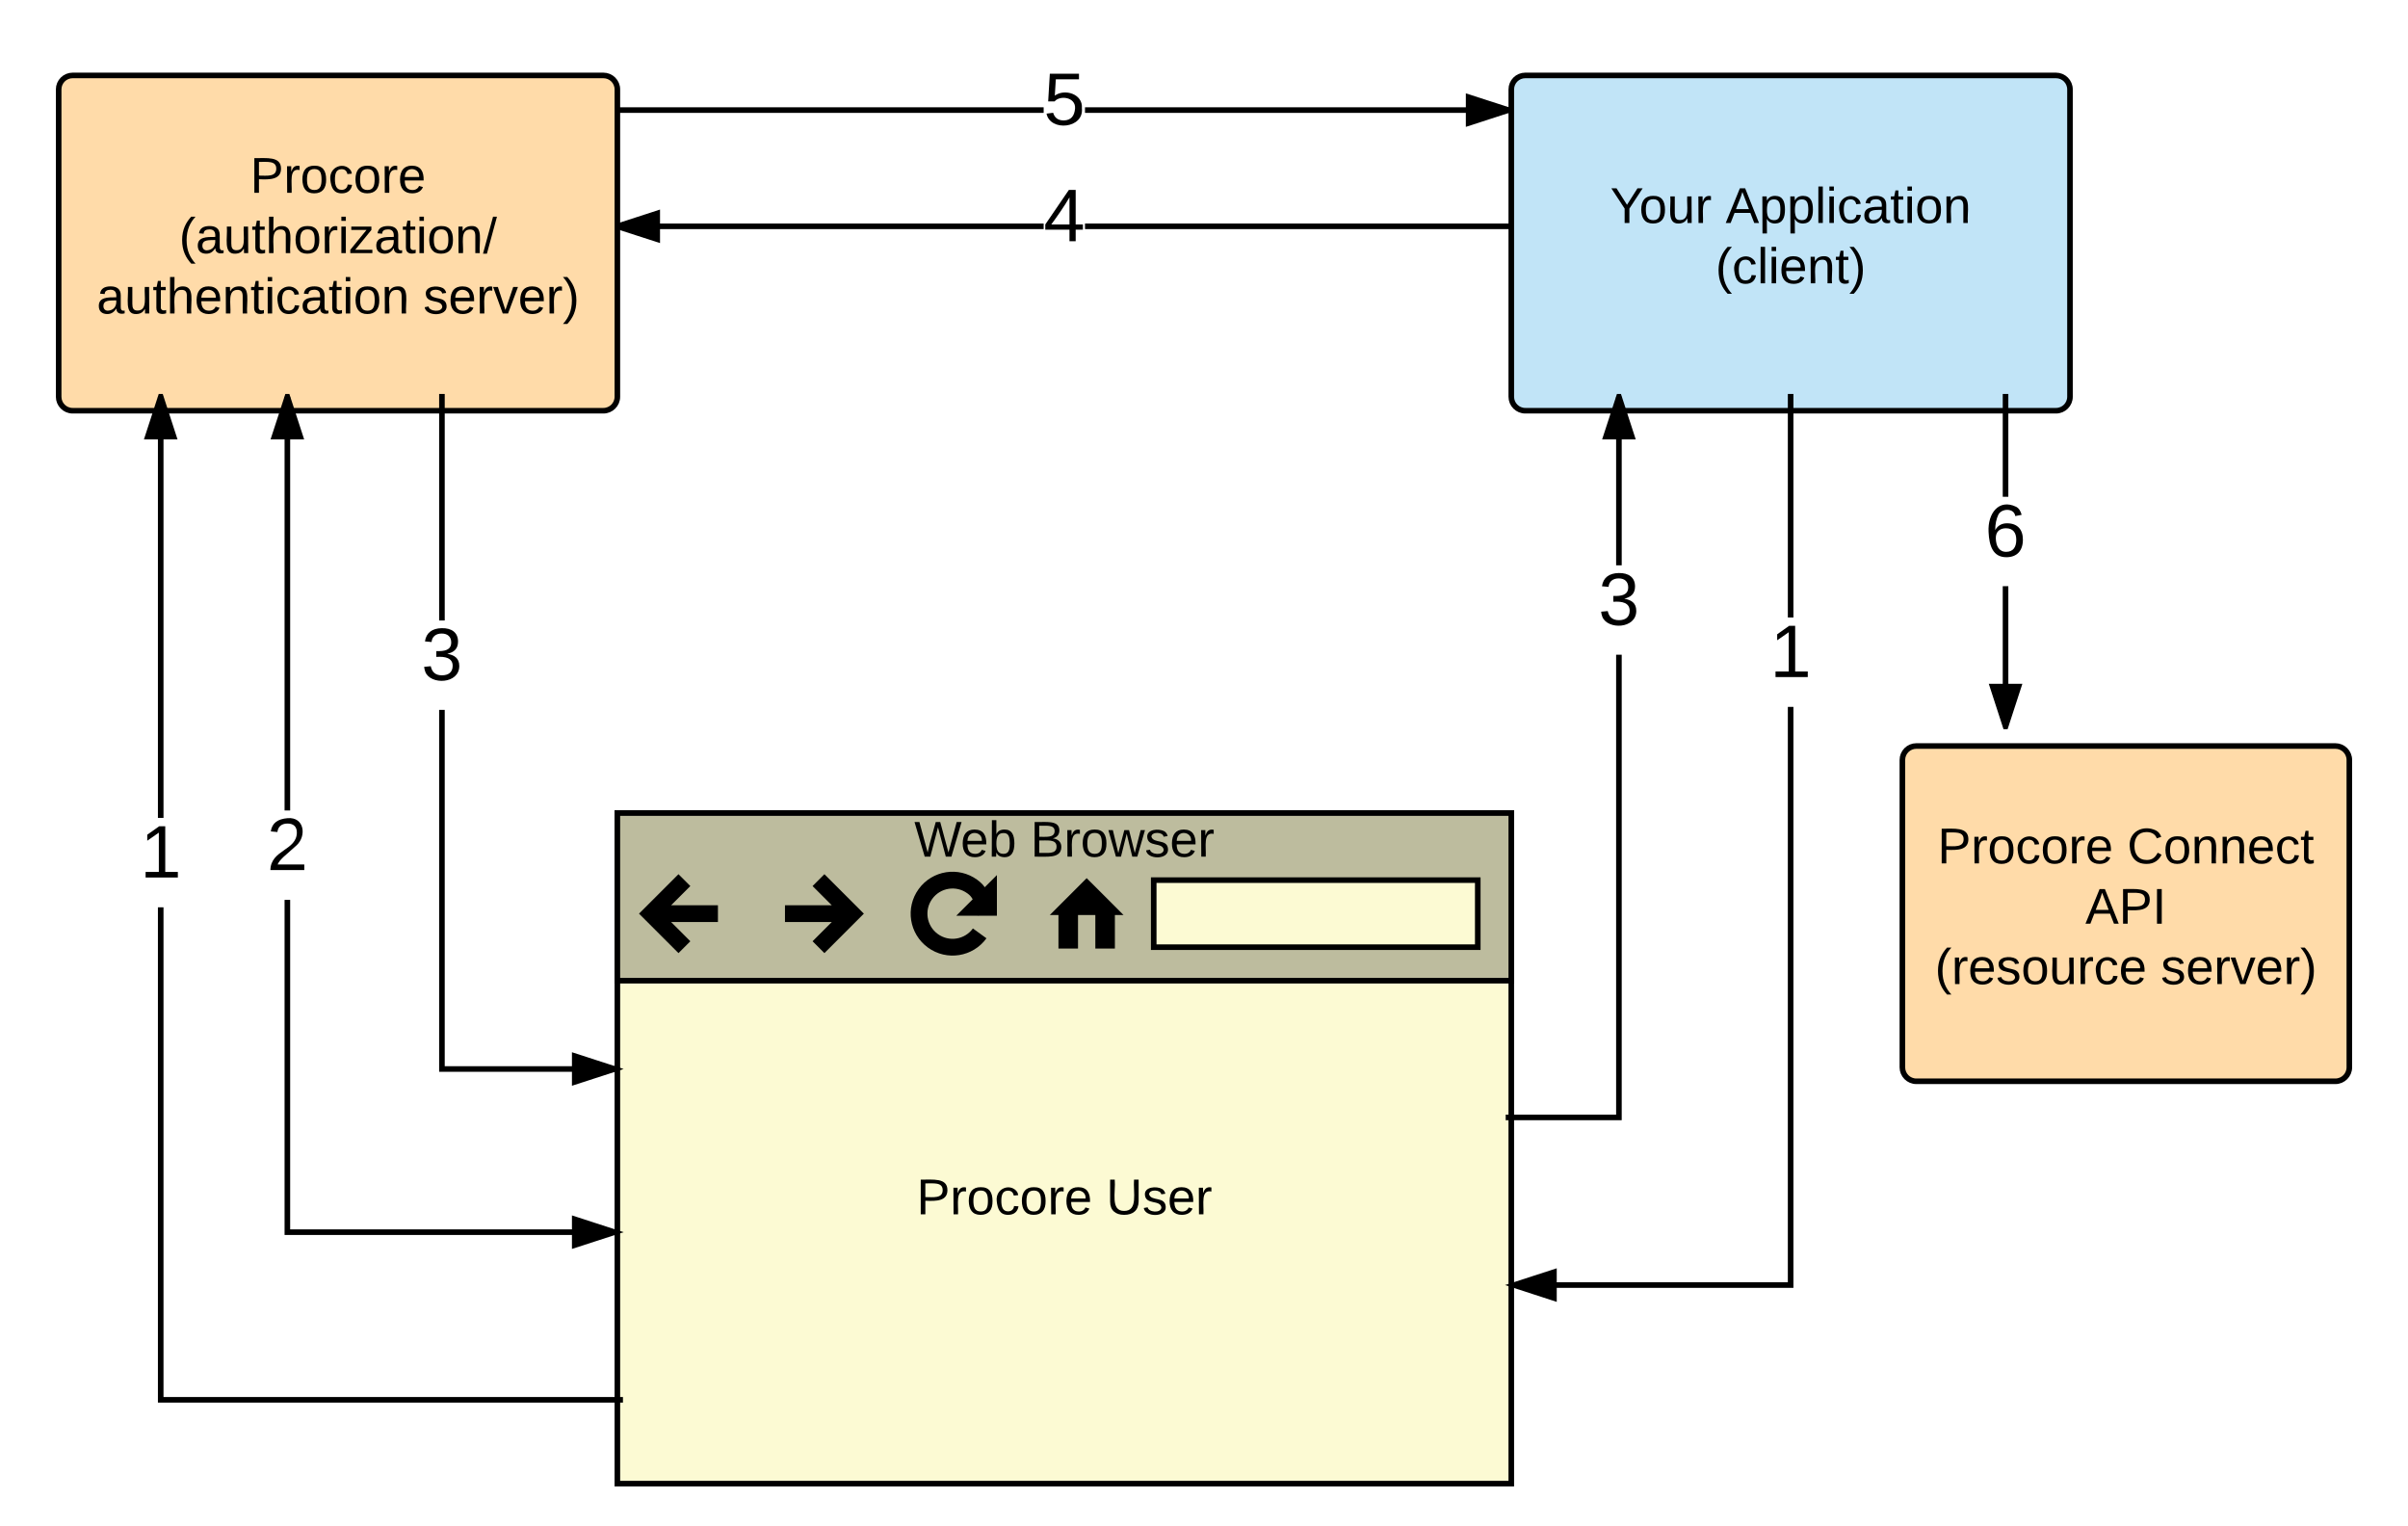 <svg xmlns="http://www.w3.org/2000/svg" xmlns:xlink="http://www.w3.org/1999/xlink" xmlns:lucid="lucid" width="862" height="546"><g transform="translate(-19 -19)" lucid:page-tab-id="0_0"><g filter="url(#a)"><path d="M40 155c0 2.76 2.24 5 5 5h190c2.76 0 5-2.24 5-5V45c0-2.76-2.24-5-5-5H45c-2.76 0-5 2.24-5 5z" stroke="#000" stroke-width="2" fill="#ffdba9"/><use xlink:href="#b" transform="matrix(1,0,0,1,45,45) translate(63.55 37)"/><use xlink:href="#c" transform="matrix(1,0,0,1,45,45) translate(38.1 58.6)"/><use xlink:href="#d" transform="matrix(1,0,0,1,45,45) translate(8.625 80.2)"/><use xlink:href="#e" transform="matrix(1,0,0,1,45,45) translate(125.525 80.2)"/></g><g filter="url(#a)"><path d="M560 155c0 2.76 2.24 5 5 5h190c2.76 0 5-2.24 5-5V45c0-2.76-2.24-5-5-5H565c-2.76 0-5 2.24-5 5z" stroke="#000" stroke-width="2" fill="#c1e4f7"/><use xlink:href="#f" transform="matrix(1,0,0,1,565,45) translate(30.425 47.8)"/><use xlink:href="#g" transform="matrix(1,0,0,1,565,45) translate(71.725 47.8)"/><use xlink:href="#h" transform="matrix(1,0,0,1,565,45) translate(68.1 69.4)"/></g><g filter="url(#i)"><path d="M240 304h320v240H240z" stroke="#000" stroke-width="2" fill="#fcfad3"/><path d="M240 304h320v60H240z" stroke="#000" stroke-width="2" fill="#bdbc9e"/><path d="M432 328h116v24H432z" stroke="#000" stroke-width="2" fill="#fcfad3"/><path d="M264 328l-12 12 12 12m-12-12h24M312 328l12 12-12 12m-12-12h24M372 340c-1.4-6.23-2.8-8.15-4.95-9.7-5.36-3.9-12.86-2.72-16.76 2.65-3.9 5.36-2.72 12.86 2.65 16.76 5.36 3.9 12.86 2.72 16.76-2.65" stroke="#000" stroke-width="6" fill="none"/><path d="M375.12 328v12h-12z" stroke="#000" stroke-width="1.5"/><path d="M396 340l12-12 12 12h-2.4v12h-6v-12h-7.2v12h-6v-12z" stroke="#000"/><use xlink:href="#j" transform="matrix(1,0,0,1,260,304) translate(86.275 15.6)"/><use xlink:href="#k" transform="matrix(1,0,0,1,260,304) translate(127.875 15.6)"/></g><g filter="url(#l)"><path d="M700 395c0 2.76 2.24 5 5 5h150c2.76 0 5-2.24 5-5V285c0-2.76-2.24-5-5-5H705c-2.76 0-5 2.24-5 5z" stroke="#000" stroke-width="2" fill="#ffdba9"/><use xlink:href="#m" transform="matrix(1,0,0,1,705,285) translate(7.575 37)"/><use xlink:href="#n" transform="matrix(1,0,0,1,705,285) translate(75.475 37)"/><use xlink:href="#o" transform="matrix(1,0,0,1,705,285) translate(60.5 58.6)"/><use xlink:href="#p" transform="matrix(1,0,0,1,705,285) translate(6.65 80.2)"/><use xlink:href="#e" transform="matrix(1,0,0,1,705,285) translate(87.5 80.2)"/></g><path d="M392.6 59.4H241v-2h151.6zm166.4 0H407.4v-2H559zM241 59.4h-1v-2h1z"/><path d="M559 58.4l-14.27 4.64v-9.28z"/><path d="M560 57.67v1.46l-16.27 5.28v-12zm-14.27 4l10.03-3.27-10.03-3.26z"/><use xlink:href="#q" transform="matrix(1,0,0,1,392.593,42.4) translate(0 21.333)"/><path d="M392.6 101H240v-2h152.6zm167.4 0H407.4v-2H560z"/><path/><path d="M254.27 104.64L240 100l14.27-4.64z"/><path d="M255.27 106L240 101.06v-2.1L255.27 94zm-12.03-6l10.03 3.26v-6.52z"/><use xlink:href="#r" transform="matrix(1,0,0,1,392.593,84) translate(0 21.333)"/><path d="M77.53 519H239v2H75.53V343.73h2zm0-207.27h-2V161h2zM242 521h-3v-2h3z"/><path d="M81.17 175.27H71.9L76.53 161z"/><path d="M82.55 176.27H70.52l5.3-16.27h1.44zm-9.28-2h6.52l-3.27-10.03z"/><use xlink:href="#s" transform="matrix(1,0,0,1,69.126,311.733) translate(0 21.333)"/><path d="M122.87 459H239v2H120.87V341.07h2zm0-149.93h-2V161h2z"/><path d="M239 460l-14.27 4.64v-9.28z"/><path d="M242.24 460l-18.5 6v-12zm-16.5 3.26l10.02-3.26-10.03-3.26zM126.5 175.27h-9.27l4.64-14.27z"/><path d="M127.88 176.27h-12.03l5.3-16.27h1.44zm-9.27-2h6.53l-3.26-10.03z"/><use xlink:href="#t" transform="matrix(1,0,0,1,114.459,309.067) translate(0 21.333)"/><path d="M178.2 400.6H239v2h-62.8V273.07h2zm0-159.53h-2V161h2zM178.2 161h-2v-1h2z"/><path d="M239 401.6l-14.27 4.64v-9.28z"/><path d="M242.24 401.6l-18.5 6v-12zm-16.5 3.26l10.02-3.26-10.03-3.26z"/><use xlink:href="#u" transform="matrix(1,0,0,1,169.793,241.067) translate(0 21.333)"/><path d="M599.53 419.93H561v-2h36.53v-164.6h2zm0-198.6h-2V161h2z"/><path d="M603.17 175.27h-9.27l4.63-14.27z"/><path d="M604.55 176.27h-12.03l5.3-16.27h1.44zm-9.28-2h6.52l-3.27-10.03zM561 419.93h-3v-2h3z"/><use xlink:href="#u" transform="matrix(1,0,0,1,591.126,221.333) translate(0 21.333)"/><path d="M661 479.93H561v-2h98V272h2zM661 240h-2v-80h2z"/><path/><path d="M575.27 483.57L561 478.93l14.27-4.63z"/><path d="M576.27 484.95l-18.5-6.02 18.5-6zm-12.03-6.02l10.03 3.26v-6.53z"/><use xlink:href="#s" transform="matrix(1,0,0,1,652.593,240) translate(0 21.333)"/><path d="M737.93 279h-2v-50.2h2zm0-82.2h-2V161h2zM737.93 161h-2v-1h2z"/><path d="M736.93 279l-4.63-14.27h9.27z"/><path d="M737.66 280h-1.45l-5.28-16.27h12.03zm-4-14.27l3.27 10.03 3.26-10.03z"/><use xlink:href="#v" transform="matrix(1,0,0,1,729.526,196.8) translate(0 21.333)"/><path d="M280 420h240v60H280z" fill="none"/><use xlink:href="#m" transform="matrix(1,0,0,1,285,425) translate(62.1 28.6)"/><use xlink:href="#w" transform="matrix(1,0,0,1,285,425) translate(130 28.6)"/><defs><path d="M30-248c87 1 191-15 191 75 0 78-77 80-158 76V0H30v-248zm33 125c57 0 124 11 124-50 0-59-68-47-124-48v98" id="x"/><path d="M114-163C36-179 61-72 57 0H25l-1-190h30c1 12-1 29 2 39 6-27 23-49 58-41v29" id="y"/><path d="M100-194c62-1 85 37 85 99 1 63-27 99-86 99S16-35 15-95c0-66 28-99 85-99zM99-20c44 1 53-31 53-75 0-43-8-75-51-75s-53 32-53 75 10 74 51 75" id="z"/><path d="M96-169c-40 0-48 33-48 73s9 75 48 75c24 0 41-14 43-38l32 2c-6 37-31 61-74 61-59 0-76-41-82-99-10-93 101-131 147-64 4 7 5 14 7 22l-32 3c-4-21-16-35-41-35" id="A"/><path d="M100-194c63 0 86 42 84 106H49c0 40 14 67 53 68 26 1 43-12 49-29l28 8c-11 28-37 45-77 45C44 4 14-33 15-96c1-61 26-98 85-98zm52 81c6-60-76-77-97-28-3 7-6 17-6 28h103" id="B"/><g id="b"><use transform="matrix(0.05,0,0,0.05,0,0)" xlink:href="#x"/><use transform="matrix(0.05,0,0,0.05,12,0)" xlink:href="#y"/><use transform="matrix(0.05,0,0,0.05,17.95,0)" xlink:href="#z"/><use transform="matrix(0.05,0,0,0.05,27.95,0)" xlink:href="#A"/><use transform="matrix(0.05,0,0,0.05,36.95,0)" xlink:href="#z"/><use transform="matrix(0.05,0,0,0.05,46.95,0)" xlink:href="#y"/><use transform="matrix(0.05,0,0,0.05,52.9,0)" xlink:href="#B"/></g><path d="M87 75C49 33 22-17 22-94c0-76 28-126 65-167h31c-38 41-64 92-64 168S80 34 118 75H87" id="C"/><path d="M141-36C126-15 110 5 73 4 37 3 15-17 15-53c-1-64 63-63 125-63 3-35-9-54-41-54-24 1-41 7-42 31l-33-3c5-37 33-52 76-52 45 0 72 20 72 64v82c-1 20 7 32 28 27v20c-31 9-61-2-59-35zM48-53c0 20 12 33 32 33 41-3 63-29 60-74-43 2-92-5-92 41" id="D"/><path d="M84 4C-5 8 30-112 23-190h32v120c0 31 7 50 39 49 72-2 45-101 50-169h31l1 190h-30c-1-10 1-25-2-33-11 22-28 36-60 37" id="E"/><path d="M59-47c-2 24 18 29 38 22v24C64 9 27 4 27-40v-127H5v-23h24l9-43h21v43h35v23H59v120" id="F"/><path d="M106-169C34-169 62-67 57 0H25v-261h32l-1 103c12-21 28-36 61-36 89 0 53 116 60 194h-32v-121c2-32-8-49-39-48" id="G"/><path d="M24-231v-30h32v30H24zM24 0v-190h32V0H24" id="H"/><path d="M9 0v-24l116-142H16v-24h144v24L44-24h123V0H9" id="I"/><path d="M117-194c89-4 53 116 60 194h-32v-121c0-31-8-49-39-48C34-167 62-67 57 0H25l-1-190h30c1 10-1 24 2 32 11-22 29-35 61-36" id="J"/><path d="M0 4l72-265h28L28 4H0" id="K"/><g id="c"><use transform="matrix(0.05,0,0,0.05,0,0)" xlink:href="#C"/><use transform="matrix(0.05,0,0,0.05,5.95,0)" xlink:href="#D"/><use transform="matrix(0.05,0,0,0.05,15.95,0)" xlink:href="#E"/><use transform="matrix(0.05,0,0,0.05,25.95,0)" xlink:href="#F"/><use transform="matrix(0.05,0,0,0.05,30.95,0)" xlink:href="#G"/><use transform="matrix(0.05,0,0,0.05,40.95,0)" xlink:href="#z"/><use transform="matrix(0.05,0,0,0.05,50.95,0)" xlink:href="#y"/><use transform="matrix(0.05,0,0,0.05,56.9,0)" xlink:href="#H"/><use transform="matrix(0.05,0,0,0.05,60.85,0)" xlink:href="#I"/><use transform="matrix(0.05,0,0,0.05,69.85,0)" xlink:href="#D"/><use transform="matrix(0.05,0,0,0.05,79.85,0)" xlink:href="#F"/><use transform="matrix(0.05,0,0,0.05,84.85,0)" xlink:href="#H"/><use transform="matrix(0.05,0,0,0.05,88.8,0)" xlink:href="#z"/><use transform="matrix(0.05,0,0,0.05,98.8,0)" xlink:href="#J"/><use transform="matrix(0.05,0,0,0.05,108.8,0)" xlink:href="#K"/></g><g id="d"><use transform="matrix(0.05,0,0,0.05,0,0)" xlink:href="#D"/><use transform="matrix(0.05,0,0,0.05,10,0)" xlink:href="#E"/><use transform="matrix(0.05,0,0,0.05,20,0)" xlink:href="#F"/><use transform="matrix(0.05,0,0,0.05,25,0)" xlink:href="#G"/><use transform="matrix(0.05,0,0,0.05,35,0)" xlink:href="#B"/><use transform="matrix(0.05,0,0,0.05,45,0)" xlink:href="#J"/><use transform="matrix(0.05,0,0,0.05,55,0)" xlink:href="#F"/><use transform="matrix(0.05,0,0,0.05,60,0)" xlink:href="#H"/><use transform="matrix(0.05,0,0,0.05,63.95,0)" xlink:href="#A"/><use transform="matrix(0.05,0,0,0.05,72.95,0)" xlink:href="#D"/><use transform="matrix(0.05,0,0,0.05,82.95,0)" xlink:href="#F"/><use transform="matrix(0.05,0,0,0.05,87.95,0)" xlink:href="#H"/><use transform="matrix(0.05,0,0,0.05,91.9,0)" xlink:href="#z"/><use transform="matrix(0.05,0,0,0.05,101.9,0)" xlink:href="#J"/></g><path d="M135-143c-3-34-86-38-87 0 15 53 115 12 119 90S17 21 10-45l28-5c4 36 97 45 98 0-10-56-113-15-118-90-4-57 82-63 122-42 12 7 21 19 24 35" id="L"/><path d="M108 0H70L1-190h34L89-25l56-165h34" id="M"/><path d="M33-261c38 41 65 92 65 168S71 34 33 75H2C39 34 66-17 66-93S39-220 2-261h31" id="N"/><g id="e"><use transform="matrix(0.05,0,0,0.05,0,0)" xlink:href="#L"/><use transform="matrix(0.05,0,0,0.05,9,0)" xlink:href="#B"/><use transform="matrix(0.05,0,0,0.05,19,0)" xlink:href="#y"/><use transform="matrix(0.05,0,0,0.05,24.95,0)" xlink:href="#M"/><use transform="matrix(0.05,0,0,0.05,33.95,0)" xlink:href="#B"/><use transform="matrix(0.05,0,0,0.05,43.95,0)" xlink:href="#y"/><use transform="matrix(0.05,0,0,0.05,49.9,0)" xlink:href="#N"/></g><filter id="a" filterUnits="objectBoundingBox" x="-.05" y="-.03" width="1.1" height="1.17"><feOffset result="offOut" in="SourceAlpha" dy="6"/><feGaussianBlur result="blurOut" in="offOut" stdDeviation="5"/><feColorMatrix result="colorOut" in="blurOut" values="0 0 0 0 0 0 0 0 0 0 0 0 0 0 0 0 0 0 0.502 0"/><feBlend in="SourceGraphic" in2="colorOut"/></filter><path d="M137-103V0h-34v-103L8-248h37l75 118 75-118h37" id="O"/><g id="f"><use transform="matrix(0.05,0,0,0.05,0,0)" xlink:href="#O"/><use transform="matrix(0.05,0,0,0.05,10.35,0)" xlink:href="#z"/><use transform="matrix(0.05,0,0,0.05,20.35,0)" xlink:href="#E"/><use transform="matrix(0.05,0,0,0.05,30.35,0)" xlink:href="#y"/></g><path d="M205 0l-28-72H64L36 0H1l101-248h38L239 0h-34zm-38-99l-47-123c-12 45-31 82-46 123h93" id="P"/><path d="M115-194c55 1 70 41 70 98S169 2 115 4C84 4 66-9 55-30l1 105H24l-1-265h31l2 30c10-21 28-34 59-34zm-8 174c40 0 45-34 45-75s-6-73-45-74c-42 0-51 32-51 76 0 43 10 73 51 73" id="Q"/><path d="M24 0v-261h32V0H24" id="R"/><g id="g"><use transform="matrix(0.05,0,0,0.05,0,0)" xlink:href="#P"/><use transform="matrix(0.05,0,0,0.05,12,0)" xlink:href="#Q"/><use transform="matrix(0.05,0,0,0.05,22,0)" xlink:href="#Q"/><use transform="matrix(0.05,0,0,0.05,32,0)" xlink:href="#R"/><use transform="matrix(0.05,0,0,0.05,35.95,0)" xlink:href="#H"/><use transform="matrix(0.05,0,0,0.05,39.9,0)" xlink:href="#A"/><use transform="matrix(0.05,0,0,0.05,48.9,0)" xlink:href="#D"/><use transform="matrix(0.05,0,0,0.05,58.9,0)" xlink:href="#F"/><use transform="matrix(0.05,0,0,0.05,63.9,0)" xlink:href="#H"/><use transform="matrix(0.05,0,0,0.05,67.85,0)" xlink:href="#z"/><use transform="matrix(0.05,0,0,0.05,77.85,0)" xlink:href="#J"/></g><g id="h"><use transform="matrix(0.05,0,0,0.05,0,0)" xlink:href="#C"/><use transform="matrix(0.05,0,0,0.05,5.95,0)" xlink:href="#A"/><use transform="matrix(0.05,0,0,0.05,14.95,0)" xlink:href="#R"/><use transform="matrix(0.05,0,0,0.05,18.9,0)" xlink:href="#H"/><use transform="matrix(0.05,0,0,0.05,22.85,0)" xlink:href="#B"/><use transform="matrix(0.05,0,0,0.05,32.85,0)" xlink:href="#J"/><use transform="matrix(0.05,0,0,0.05,42.85,0)" xlink:href="#F"/><use transform="matrix(0.05,0,0,0.05,47.85,0)" xlink:href="#N"/></g><path d="M266 0h-40l-56-210L115 0H75L2-248h35L96-30l15-64 43-154h32l59 218 59-218h35" id="S"/><path d="M115-194c53 0 69 39 70 98 0 66-23 100-70 100C84 3 66-7 56-30L54 0H23l1-261h32v101c10-23 28-34 59-34zm-8 174c40 0 45-34 45-75 0-40-5-75-45-74-42 0-51 32-51 76 0 43 10 73 51 73" id="T"/><g id="j"><use transform="matrix(0.05,0,0,0.05,0,0)" xlink:href="#S"/><use transform="matrix(0.05,0,0,0.05,16.6,0)" xlink:href="#B"/><use transform="matrix(0.05,0,0,0.05,26.6,0)" xlink:href="#T"/></g><path d="M160-131c35 5 61 23 61 61C221 17 115-2 30 0v-248c76 3 177-17 177 60 0 33-19 50-47 57zm-97-11c50-1 110 9 110-42 0-47-63-36-110-37v79zm0 115c55-2 124 14 124-45 0-56-70-42-124-44v89" id="U"/><path d="M206 0h-36l-40-164L89 0H53L-1-190h32L70-26l43-164h34l41 164 42-164h31" id="V"/><g id="k"><use transform="matrix(0.05,0,0,0.05,0,0)" xlink:href="#U"/><use transform="matrix(0.05,0,0,0.05,12,0)" xlink:href="#y"/><use transform="matrix(0.05,0,0,0.05,17.95,0)" xlink:href="#z"/><use transform="matrix(0.05,0,0,0.05,27.95,0)" xlink:href="#V"/><use transform="matrix(0.05,0,0,0.05,40.9,0)" xlink:href="#L"/><use transform="matrix(0.05,0,0,0.05,49.9,0)" xlink:href="#B"/><use transform="matrix(0.05,0,0,0.05,59.9,0)" xlink:href="#y"/></g><filter id="i" filterUnits="objectBoundingBox" x="-.03" y="-.02" width="1.06" height="1.08"><feOffset result="offOut" in="SourceAlpha" dy="6"/><feGaussianBlur result="blurOut" in="offOut" stdDeviation="5"/><feColorMatrix result="colorOut" in="blurOut" values="0 0 0 0 0 0 0 0 0 0 0 0 0 0 0 0 0 0 0.502 0"/><feBlend in="SourceGraphic" in2="colorOut"/></filter><g id="m"><use transform="matrix(0.05,0,0,0.05,0,0)" xlink:href="#x"/><use transform="matrix(0.05,0,0,0.05,12,0)" xlink:href="#y"/><use transform="matrix(0.05,0,0,0.05,17.95,0)" xlink:href="#z"/><use transform="matrix(0.05,0,0,0.05,27.95,0)" xlink:href="#A"/><use transform="matrix(0.05,0,0,0.05,36.95,0)" xlink:href="#z"/><use transform="matrix(0.05,0,0,0.05,46.95,0)" xlink:href="#y"/><use transform="matrix(0.05,0,0,0.05,52.9,0)" xlink:href="#B"/></g><path d="M212-179c-10-28-35-45-73-45-59 0-87 40-87 99 0 60 29 101 89 101 43 0 62-24 78-52l27 14C228-24 195 4 139 4 59 4 22-46 18-125c-6-104 99-153 187-111 19 9 31 26 39 46" id="W"/><g id="n"><use transform="matrix(0.05,0,0,0.05,0,0)" xlink:href="#W"/><use transform="matrix(0.05,0,0,0.05,12.95,0)" xlink:href="#z"/><use transform="matrix(0.05,0,0,0.05,22.95,0)" xlink:href="#J"/><use transform="matrix(0.05,0,0,0.05,32.95,0)" xlink:href="#J"/><use transform="matrix(0.05,0,0,0.05,42.95,0)" xlink:href="#B"/><use transform="matrix(0.05,0,0,0.05,52.95,0)" xlink:href="#A"/><use transform="matrix(0.05,0,0,0.05,61.95,0)" xlink:href="#F"/></g><path d="M33 0v-248h34V0H33" id="X"/><g id="o"><use transform="matrix(0.05,0,0,0.05,0,0)" xlink:href="#P"/><use transform="matrix(0.05,0,0,0.05,12,0)" xlink:href="#x"/><use transform="matrix(0.05,0,0,0.05,24,0)" xlink:href="#X"/></g><g id="p"><use transform="matrix(0.05,0,0,0.05,0,0)" xlink:href="#C"/><use transform="matrix(0.05,0,0,0.05,5.95,0)" xlink:href="#y"/><use transform="matrix(0.05,0,0,0.05,11.9,0)" xlink:href="#B"/><use transform="matrix(0.05,0,0,0.05,21.9,0)" xlink:href="#L"/><use transform="matrix(0.05,0,0,0.05,30.9,0)" xlink:href="#z"/><use transform="matrix(0.05,0,0,0.05,40.9,0)" xlink:href="#E"/><use transform="matrix(0.05,0,0,0.05,50.9,0)" xlink:href="#y"/><use transform="matrix(0.05,0,0,0.05,56.85,0)" xlink:href="#A"/><use transform="matrix(0.05,0,0,0.05,65.85,0)" xlink:href="#B"/></g><filter id="l" filterUnits="objectBoundingBox" x="-.06" y="-.03" width="1.13" height="1.17"><feOffset result="offOut" in="SourceAlpha" dy="6"/><feGaussianBlur result="blurOut" in="offOut" stdDeviation="5"/><feColorMatrix result="colorOut" in="blurOut" values="0 0 0 0 0 0 0 0 0 0 0 0 0 0 0 0 0 0 0.502 0"/><feBlend in="SourceGraphic" in2="colorOut"/></filter><path d="M54-142c48-35 137-8 131 61C196 18 31 33 14-55l32-4c7 23 22 37 52 37 35-1 51-22 54-58 4-55-73-65-99-34H22l8-134h141v27H59" id="Y"/><use transform="matrix(0.074,0,0,0.074,0,0)" xlink:href="#Y" id="q"/><path d="M155-56V0h-30v-56H8v-25l114-167h33v167h35v25h-35zm-30-156c-27 46-58 90-88 131h88v-131" id="Z"/><use transform="matrix(0.074,0,0,0.074,0,0)" xlink:href="#Z" id="r"/><path d="M27 0v-27h64v-190l-56 39v-29l58-41h29v221h61V0H27" id="aa"/><use transform="matrix(0.074,0,0,0.074,0,0)" xlink:href="#aa" id="s"/><path d="M101-251c82-7 93 87 43 132L82-64C71-53 59-42 53-27h129V0H18c2-99 128-94 128-182 0-28-16-43-45-43s-46 15-49 41l-32-3c6-41 34-60 81-64" id="ab"/><use transform="matrix(0.074,0,0,0.074,0,0)" xlink:href="#ab" id="t"/><path d="M126-127c33 6 58 20 58 59 0 88-139 92-164 29-3-8-5-16-6-25l32-3c6 27 21 44 54 44 32 0 52-15 52-46 0-38-36-46-79-43v-28c39 1 72-4 72-42 0-27-17-43-46-43-28 0-47 15-49 41l-32-3c6-42 35-63 81-64 48-1 79 21 79 65 0 36-21 52-52 59" id="ac"/><use transform="matrix(0.074,0,0,0.074,0,0)" xlink:href="#ac" id="u"/><path d="M110-160c48 1 74 30 74 79 0 53-28 85-80 85-65 0-83-55-86-122-5-90 50-162 133-122 14 7 22 21 27 39l-31 6c-5-40-67-38-82-6-9 19-15 44-15 74 11-20 30-34 60-33zm-7 138c34 0 49-23 49-58s-16-56-50-56c-29 0-50 16-49 49 1 36 15 65 50 65" id="ad"/><use transform="matrix(0.074,0,0,0.074,0,0)" xlink:href="#ad" id="v"/><path d="M232-93c-1 65-40 97-104 97C67 4 28-28 28-90v-158h33c8 89-33 224 67 224 102 0 64-133 71-224h33v155" id="ae"/><g id="w"><use transform="matrix(0.05,0,0,0.05,0,0)" xlink:href="#ae"/><use transform="matrix(0.05,0,0,0.05,12.95,0)" xlink:href="#L"/><use transform="matrix(0.05,0,0,0.05,21.95,0)" xlink:href="#B"/><use transform="matrix(0.05,0,0,0.05,31.95,0)" xlink:href="#y"/></g></defs></g></svg>